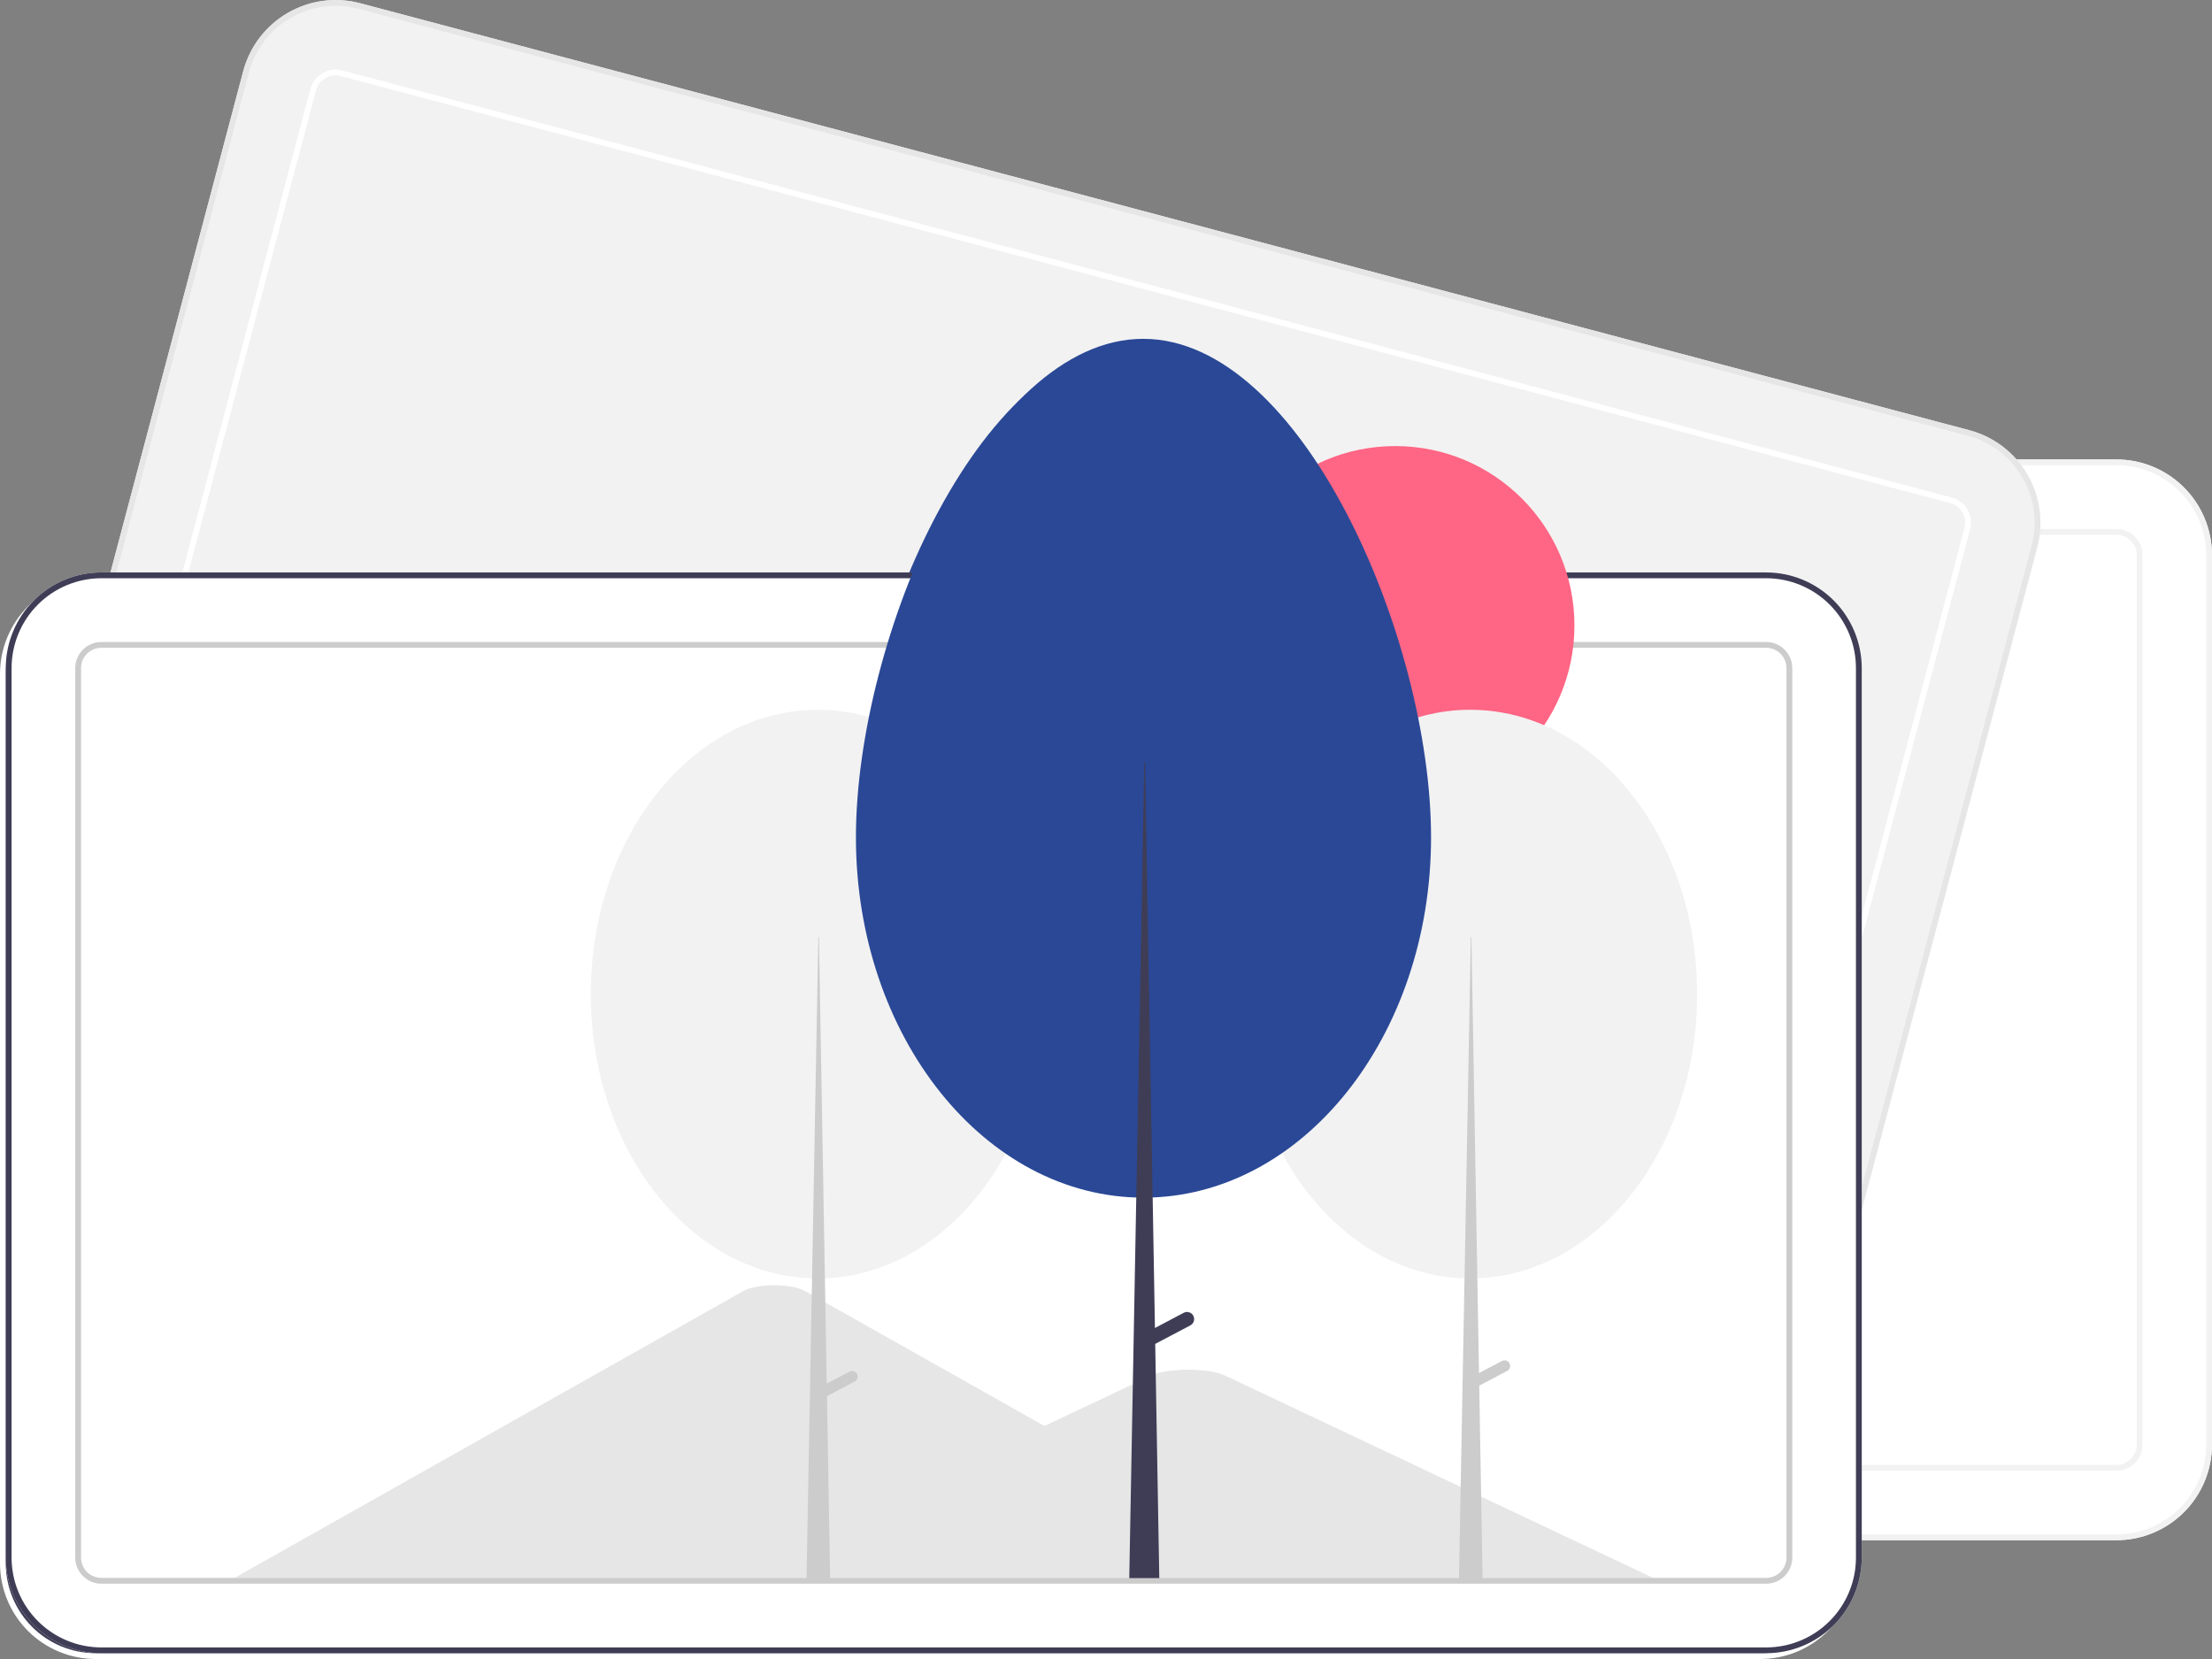 <svg width="56" height="42" viewBox="0 0 56 42" fill="none" xmlns="http://www.w3.org/2000/svg">
<rect x="0" y="0" width="56" height="42" fill="#808080" stroke="none"/>
<g clip-path="url(#clip0_86_5869)">
<path d="M53.582 38.992H11.432C10.791 38.992 10.176 38.736 9.723 38.283C9.269 37.829 9.014 37.214 9.014 36.572V14.052C9.014 13.411 9.269 12.795 9.723 12.341C10.176 11.888 10.791 11.632 11.432 11.632H53.582C54.223 11.632 54.837 11.888 55.291 12.341C55.744 12.795 55.999 13.411 56 14.052V36.572C55.999 37.214 55.744 37.829 55.291 38.283C54.837 38.736 54.223 38.992 53.582 38.992Z" fill="white"/>
<path d="M53.582 38.992H11.432C10.791 38.992 10.176 38.736 9.723 38.283C9.269 37.829 9.014 37.214 9.014 36.572V14.052C9.014 13.411 9.269 12.795 9.723 12.341C10.176 11.888 10.791 11.632 11.432 11.632H53.582C54.223 11.632 54.837 11.888 55.291 12.341C55.744 12.795 55.999 13.411 56 14.052V36.572C55.999 37.214 55.744 37.829 55.291 38.283C54.837 38.736 54.223 38.992 53.582 38.992ZM11.432 11.778C10.83 11.779 10.252 12.019 9.826 12.445C9.4 12.871 9.161 13.449 9.16 14.052V36.572C9.161 37.175 9.4 37.753 9.826 38.179C10.252 38.605 10.83 38.845 11.432 38.846H53.582C54.184 38.845 54.761 38.605 55.187 38.179C55.613 37.753 55.853 37.175 55.853 36.572V14.052C55.853 13.449 55.613 12.871 55.187 12.445C54.761 12.019 54.184 11.779 53.582 11.778H11.432Z" fill="#F2F2F2"/>
<path d="M53.582 37.232H11.432C11.257 37.232 11.089 37.162 10.966 37.038C10.842 36.915 10.773 36.747 10.773 36.572V14.052C10.773 13.877 10.842 13.709 10.966 13.586C11.089 13.462 11.257 13.392 11.432 13.392H53.582C53.757 13.392 53.924 13.462 54.048 13.586C54.172 13.709 54.241 13.877 54.241 14.052V36.572C54.241 36.747 54.172 36.915 54.048 37.038C53.924 37.162 53.757 37.232 53.582 37.232ZM11.432 13.539C11.296 13.539 11.166 13.593 11.069 13.689C10.973 13.786 10.919 13.916 10.919 14.052V36.572C10.919 36.708 10.973 36.839 11.069 36.935C11.166 37.031 11.296 37.085 11.432 37.085H53.582C53.718 37.085 53.848 37.031 53.944 36.935C54.041 36.839 54.094 36.708 54.095 36.572V14.052C54.094 13.916 54.041 13.786 53.944 13.689C53.848 13.593 53.718 13.539 53.582 13.539H11.432Z" fill="#F2F2F2"/>
<path d="M42.854 37.339L2.112 26.529C1.492 26.364 0.963 25.959 0.641 25.404C0.319 24.849 0.23 24.189 0.394 23.569L6.158 1.801C6.323 1.181 6.727 0.651 7.282 0.329C7.836 0.007 8.495 -0.083 9.115 0.081L49.858 10.892C50.477 11.057 51.006 11.461 51.328 12.016C51.651 12.571 51.739 13.232 51.576 13.852L45.811 35.62C45.646 36.24 45.242 36.769 44.688 37.092C44.133 37.414 43.474 37.503 42.854 37.339Z" fill="#F2F2F2"/>
<path d="M42.854 37.339L2.112 26.529C1.492 26.364 0.963 25.959 0.641 25.404C0.319 24.849 0.23 24.189 0.394 23.569L6.158 1.801C6.323 1.181 6.727 0.651 7.282 0.329C7.836 0.007 8.495 -0.083 9.115 0.081L49.858 10.892C50.477 11.057 51.006 11.461 51.328 12.016C51.651 12.571 51.739 13.232 51.576 13.852L45.811 35.62C45.646 36.24 45.242 36.769 44.688 37.092C44.133 37.414 43.474 37.503 42.854 37.339ZM9.078 0.223C8.495 0.069 7.876 0.153 7.355 0.456C6.834 0.759 6.455 1.256 6.3 1.838L0.535 23.606C0.382 24.189 0.465 24.809 0.768 25.331C1.07 25.852 1.567 26.232 2.149 26.387L42.892 37.198C43.474 37.351 44.094 37.268 44.614 36.965C45.135 36.662 45.515 36.165 45.67 35.582L51.434 13.814C51.588 13.232 51.504 12.611 51.202 12.09C50.899 11.569 50.402 11.189 49.82 11.034L9.078 0.223Z" fill="#E6E6E6"/>
<path d="M43.305 35.638L2.562 24.827C2.393 24.782 2.249 24.672 2.161 24.52C2.073 24.369 2.049 24.189 2.094 24.02L7.858 2.252C7.903 2.083 8.013 1.938 8.165 1.85C8.316 1.762 8.496 1.738 8.665 1.783L49.407 12.594C49.576 12.639 49.721 12.749 49.808 12.9C49.896 13.052 49.92 13.232 49.876 13.401L44.111 35.169C44.066 35.338 43.956 35.482 43.805 35.57C43.654 35.658 43.474 35.682 43.305 35.638ZM8.627 1.925C8.496 1.89 8.356 1.909 8.238 1.977C8.121 2.046 8.035 2.158 8 2.289L2.235 24.057C2.201 24.189 2.219 24.329 2.288 24.447C2.356 24.564 2.468 24.65 2.6 24.685L43.342 35.496C43.474 35.531 43.614 35.512 43.731 35.443C43.849 35.375 43.935 35.263 43.97 35.131L49.734 13.363C49.769 13.232 49.75 13.092 49.682 12.974C49.613 12.856 49.501 12.77 49.37 12.735L8.627 1.925Z" fill="white"/>
<path d="M44.568 42H2.418C1.777 41.999 1.162 41.744 0.709 41.29C0.256 40.837 0.001 40.221 0 39.579V17.06C0.001 16.418 0.256 15.803 0.709 15.349C1.162 14.895 1.777 14.64 2.418 14.639H44.568C45.209 14.64 45.824 14.895 46.277 15.349C46.731 15.803 46.986 16.418 46.986 17.06V39.579C46.986 40.221 46.731 40.837 46.277 41.29C45.824 41.744 45.209 41.999 44.568 42Z" fill="white"/>
<path d="M33.116 40.093H5.897C5.863 40.093 5.829 40.092 5.796 40.09L18.669 32.833C18.914 32.692 19.464 32.642 19.897 32.722C20.016 32.74 20.131 32.778 20.238 32.833L28.878 37.703L29.292 37.936L33.116 40.093Z" fill="#E6E6E6"/>
<path d="M41.704 40.093H18.161L22.723 37.936L23.052 37.781L28.996 34.97C29.386 34.786 30.324 34.775 30.782 34.936C30.813 34.947 30.841 34.958 30.868 34.97L41.704 40.093Z" fill="#E6E6E6"/>
<path d="M2.418 14.786C1.816 14.786 1.238 15.026 0.813 15.452C0.387 15.879 0.147 16.457 0.146 17.06V39.579C0.147 40.182 0.387 40.76 0.813 41.186C1.238 41.613 1.816 41.852 2.418 41.853H44.568C45.17 41.852 45.748 41.613 46.174 41.186C46.599 40.76 46.839 40.182 46.84 39.579V17.06C46.839 16.457 46.599 15.879 46.174 15.452C45.748 15.026 45.17 14.786 44.568 14.786H2.418Z" fill="#3F3D56"/>
<path d="M44.568 40.24H2.418C2.243 40.239 2.076 40.17 1.952 40.046C1.829 39.922 1.759 39.755 1.759 39.579V17.06C1.759 16.885 1.829 16.717 1.952 16.593C2.076 16.47 2.243 16.4 2.418 16.4H44.568C44.743 16.4 44.911 16.47 45.034 16.593C45.158 16.717 45.227 16.885 45.228 17.06V39.579C45.227 39.755 45.158 39.922 45.034 40.046C44.911 40.17 44.743 40.239 44.568 40.24ZM2.418 16.546C2.282 16.547 2.152 16.601 2.056 16.697C1.96 16.793 1.906 16.924 1.905 17.06V39.579C1.906 39.716 1.96 39.846 2.056 39.942C2.152 40.039 2.282 40.093 2.418 40.093H44.568C44.704 40.093 44.834 40.039 44.931 39.942C45.027 39.846 45.081 39.716 45.081 39.579V17.06C45.081 16.924 45.027 16.793 44.931 16.697C44.834 16.601 44.704 16.547 44.568 16.546H2.418Z" fill="#CCCCCC"/>
<path d="M35.176 20.522C37.682 20.522 39.713 18.489 39.713 15.981C39.713 13.473 37.682 11.44 35.176 11.44C32.671 11.44 30.64 13.473 30.64 15.981C30.64 18.489 32.671 20.522 35.176 20.522Z" fill="#FF6584"/>
<path d="M37.073 32.513C40.246 32.513 42.818 29.29 42.818 25.314C42.818 21.338 40.246 18.116 37.073 18.116C33.9 18.116 31.327 21.338 31.327 25.314C31.327 29.29 33.9 32.513 37.073 32.513Z" fill="#F2F2F2"/>
<path d="M37.089 23.867H37.105L37.389 40.172H36.789L37.089 23.867Z" fill="#CCCCCC"/>
<path d="M38.069 34.661C38.086 34.695 38.09 34.734 38.079 34.77C38.068 34.806 38.042 34.836 38.009 34.853L37.185 35.288L37.053 35.036L37.877 34.602C37.91 34.584 37.949 34.581 37.985 34.592C38.021 34.603 38.051 34.628 38.069 34.661Z" fill="#CCCCCC"/>
<path d="M20.555 32.513C23.728 32.513 26.3 29.29 26.3 25.314C26.3 21.338 23.728 18.116 20.555 18.116C17.382 18.116 14.809 21.338 14.809 25.314C14.809 29.29 17.382 32.513 20.555 32.513Z" fill="#F2F2F2"/>
<path d="M21.551 34.931C21.533 34.898 21.503 34.873 21.467 34.861C21.431 34.85 21.392 34.854 21.359 34.871L20.783 35.175L20.586 23.867H20.571L20.271 40.172H20.87L20.789 35.493L21.491 35.123C21.524 35.105 21.549 35.075 21.561 35.039C21.572 35.003 21.568 34.964 21.551 34.931Z" fill="#CCCCCC"/>
<path d="M28.794 8.724C32.815 8.724 36.083 16.308 36.083 21.346C36.083 26.383 32.823 30.467 28.802 30.467C24.782 30.467 21.522 26.383 21.522 21.346C21.522 16.308 24.773 8.724 28.794 8.724Z" fill="#2A4896"/>
<path d="M30.064 33.458C30.053 33.437 30.038 33.418 30.02 33.403C30.002 33.388 29.981 33.377 29.958 33.37C29.936 33.362 29.912 33.36 29.889 33.362C29.865 33.364 29.842 33.371 29.821 33.382L29.092 33.766L28.843 19.438H28.823L28.443 40.099H29.203L29.099 34.17L29.989 33.701C30.01 33.69 30.028 33.675 30.044 33.657C30.059 33.639 30.07 33.618 30.077 33.595C30.084 33.572 30.087 33.549 30.084 33.525C30.082 33.502 30.075 33.479 30.064 33.458Z" fill="#3F3D56"/>
<path d="M44.715 41.853H2.565C1.924 41.853 1.309 41.597 0.856 41.144C0.402 40.69 0.147 40.075 0.146 39.433V16.913C0.147 16.271 0.402 15.656 0.856 15.202C1.309 14.748 1.924 14.493 2.565 14.492H44.715C45.356 14.493 45.97 14.748 46.424 15.202C46.877 15.656 47.132 16.271 47.133 16.913V39.433C47.132 40.075 46.877 40.69 46.424 41.144C45.97 41.597 45.356 41.853 44.715 41.853Z" fill="white"/>
<path d="M33.263 39.946H6.044C6.01 39.946 5.976 39.945 5.942 39.944L18.816 32.686C19.061 32.545 19.611 32.496 20.044 32.575C20.163 32.594 20.278 32.631 20.384 32.686L29.024 37.556L29.438 37.789L33.263 39.946Z" fill="#E6E6E6"/>
<path d="M41.85 39.946H18.308L22.87 37.789L23.198 37.634L29.143 34.824C29.533 34.639 30.471 34.628 30.929 34.789C30.959 34.8 30.988 34.812 31.014 34.824L41.85 39.946Z" fill="#E6E6E6"/>
<path d="M44.715 41.853H2.565C1.924 41.853 1.309 41.597 0.856 41.144C0.402 40.69 0.147 40.075 0.146 39.433V16.913C0.147 16.271 0.402 15.656 0.856 15.202C1.309 14.748 1.924 14.493 2.565 14.492H44.715C45.356 14.493 45.97 14.748 46.424 15.202C46.877 15.656 47.132 16.271 47.133 16.913V39.433C47.132 40.075 46.877 40.69 46.424 41.144C45.97 41.597 45.356 41.853 44.715 41.853ZM2.565 14.639C1.962 14.64 1.385 14.88 0.959 15.306C0.533 15.732 0.294 16.31 0.293 16.913V39.433C0.294 40.036 0.533 40.614 0.959 41.04C1.385 41.466 1.962 41.706 2.565 41.707H44.715C45.317 41.706 45.894 41.466 46.32 41.04C46.746 40.614 46.986 40.036 46.986 39.433V16.913C46.986 16.31 46.746 15.732 46.32 15.306C45.894 14.88 45.317 14.64 44.715 14.639H2.565Z" fill="#3F3D56"/>
<path d="M44.715 40.093H2.565C2.39 40.093 2.222 40.023 2.099 39.899C1.975 39.776 1.905 39.608 1.905 39.433V16.913C1.905 16.738 1.975 16.57 2.099 16.447C2.222 16.323 2.39 16.253 2.565 16.253H44.715C44.889 16.253 45.057 16.323 45.181 16.447C45.304 16.57 45.374 16.738 45.374 16.913V39.433C45.374 39.608 45.304 39.776 45.181 39.899C45.057 40.023 44.889 40.093 44.715 40.093ZM2.565 16.4C2.429 16.4 2.298 16.454 2.202 16.55C2.106 16.646 2.052 16.777 2.052 16.913V39.433C2.052 39.569 2.106 39.699 2.202 39.796C2.298 39.892 2.429 39.946 2.565 39.946H44.715C44.85 39.946 44.981 39.892 45.077 39.796C45.173 39.699 45.227 39.569 45.227 39.433V16.913C45.227 16.777 45.173 16.646 45.077 16.55C44.981 16.454 44.85 16.4 44.715 16.4H2.565Z" fill="#CCCCCC"/>
<path d="M35.323 20.375C37.828 20.375 39.859 18.342 39.859 15.834C39.859 13.326 37.828 11.293 35.323 11.293C32.818 11.293 30.787 13.326 30.787 15.834C30.787 18.342 32.818 20.375 35.323 20.375Z" fill="#FF6584"/>
<path d="M37.22 32.366C40.393 32.366 42.965 29.143 42.965 25.168C42.965 21.192 40.393 17.969 37.22 17.969C34.047 17.969 31.474 21.192 31.474 25.168C31.474 29.143 34.047 32.366 37.22 32.366Z" fill="#F2F2F2"/>
<path d="M37.236 23.72H37.251L37.535 40.025H36.935L37.236 23.72Z" fill="#CCCCCC"/>
<path d="M38.215 34.515C38.233 34.548 38.236 34.587 38.225 34.623C38.214 34.659 38.189 34.689 38.156 34.707L37.332 35.141L37.2 34.889L38.023 34.455C38.057 34.438 38.096 34.434 38.132 34.445C38.168 34.456 38.198 34.481 38.215 34.515Z" fill="#CCCCCC"/>
<path d="M20.701 32.366C23.875 32.366 26.447 29.143 26.447 25.168C26.447 21.192 23.875 17.969 20.701 17.969C17.528 17.969 14.956 21.192 14.956 25.168C14.956 29.143 17.528 32.366 20.701 32.366Z" fill="#F2F2F2"/>
<path d="M21.697 34.784C21.68 34.751 21.649 34.726 21.613 34.715C21.578 34.703 21.538 34.707 21.505 34.725L20.93 35.028L20.733 23.72H20.717L20.417 40.026H21.017L20.936 35.346L21.638 34.976C21.671 34.959 21.696 34.929 21.707 34.893C21.718 34.857 21.715 34.818 21.697 34.784Z" fill="#CCCCCC"/>
<path d="M28.941 8.578C32.961 8.578 36.229 16.161 36.229 21.199C36.229 26.236 32.97 30.32 28.949 30.32C24.928 30.32 21.669 26.236 21.669 21.199C21.669 16.161 24.92 8.578 28.941 8.578Z" fill="#2A4896"/>
<path d="M30.211 33.311C30.2 33.29 30.185 33.271 30.167 33.256C30.148 33.241 30.128 33.23 30.105 33.223C30.082 33.216 30.059 33.213 30.035 33.215C30.012 33.218 29.989 33.224 29.968 33.235L29.239 33.62L28.989 19.291H28.969L28.589 39.952H29.349L29.246 34.023L30.135 33.554C30.156 33.543 30.175 33.528 30.19 33.51C30.205 33.492 30.216 33.471 30.224 33.448C30.23 33.426 30.233 33.402 30.231 33.378C30.229 33.355 30.222 33.332 30.211 33.311Z" fill="#3F3D56"/>
</g>
<defs>
<clipPath id="clip0_86_5869">
<rect width="56" height="42" fill="white"/>
</clipPath>
</defs>
</svg>
